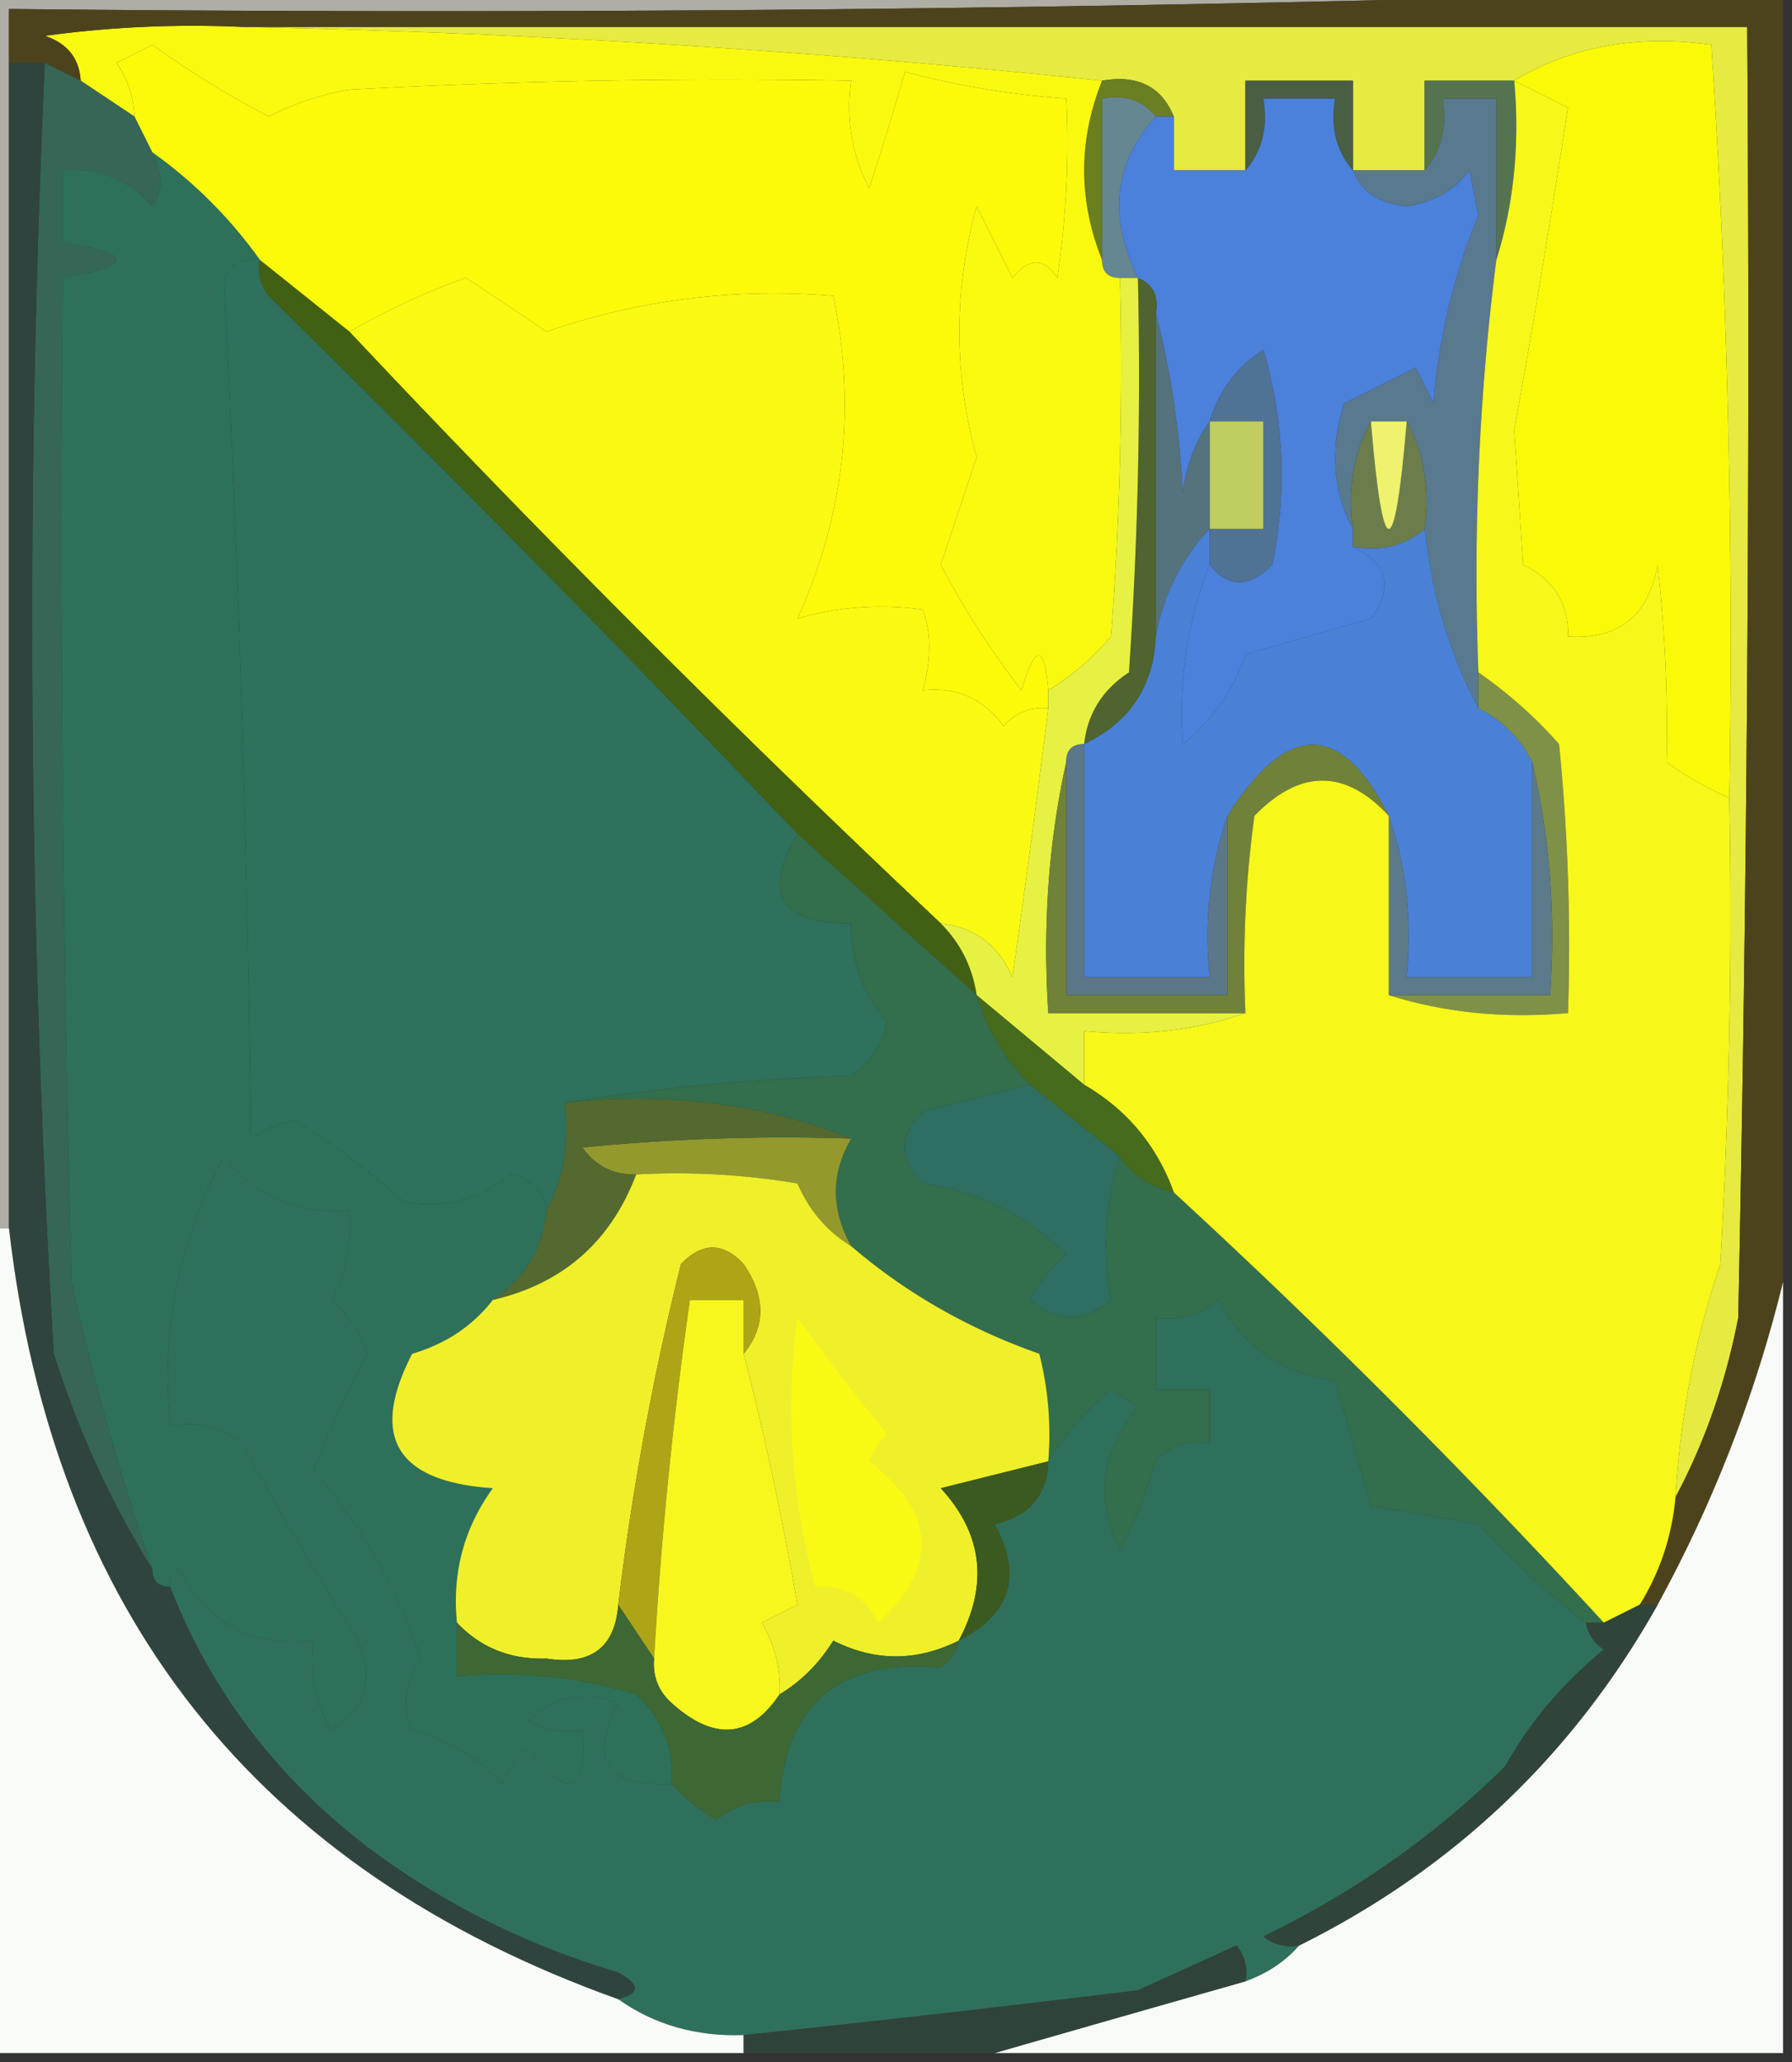 <svg xmlns="http://www.w3.org/2000/svg" width="100" height="115" style="shape-rendering:geometricPrecision;text-rendering:geometricPrecision;image-rendering:optimizeQuality;fill-rule:evenodd;clip-rule:evenodd"><rect width="100%" height="100%" fill="#333333" stroke="none"/><path style="opacity:1" fill="#b0ada4" d="M-.5-.5h96a2256.845 2256.845 0 0 1-95 1v68h-1v-69z"/><path style="opacity:1" fill="#e7ea40" d="M13.5 1.5h84c.167 24.002 0 48.002-.5 72-.701 3.61-1.868 6.942-3.5 10 .268-4.514 1.101-8.847 2.5-13 .5-8.66.666-17.327.5-26a510.672 510.672 0 0 0-1-42c-4.149-.58-7.816.086-11 2h-5v5h-4v-5h-6v5h-4v-3c-.683-1.676-2.017-2.343-4-2a573.45 573.45 0 0 0-48-3z"/><path style="opacity:1" fill="#495e42" d="M75.5 9.5c-.934-1.068-1.268-2.401-1-4h-4c.268 1.599-.066 2.932-1 4v-5h6v5z"/><path style="opacity:1" fill="#697f21" d="M61.5 4.5c1.983-.343 3.317.324 4 2h-1c-.709-.904-1.709-1.237-3-1v9c-1.333-3.333-1.333-6.667 0-10z"/><path style="opacity:1" fill="#fcf909" d="M58.5 38.5v1c-.996-.086-1.83.248-2.5 1-1.11-1.537-2.61-2.203-4.5-2 .466-1.701.466-3.201 0-4.5a16.603 16.603 0 0 0-7 .5c2.625-5.789 3.292-11.789 2-18-5.498-.452-10.832.215-16 2a283.046 283.046 0 0 0-4.5-3c-2.08.716-4.246 1.716-6.5 3l-5-4a25.635 25.635 0 0 0-6-6l-1-2a5.577 5.577 0 0 0-1-3l2-1a54.088 54.088 0 0 0 6.5 4A15.274 15.274 0 0 1 19.5 5c9.327-.5 18.66-.666 28-.5a9.865 9.865 0 0 0 1 6c.72-2.186 1.388-4.353 2-6.5 2.855.769 5.855 1.269 9 1.5a50.441 50.441 0 0 1-.5 10c-.741-1.14-1.575-1.14-2.5 0l-2-4c-1.28 4.686-1.28 9.353 0 14l-2 6a48.498 48.498 0 0 0 4.5 7c.78-2.597 1.28-2.597 1.5 0z"/><path style="opacity:1" fill="#658792" d="M64.5 6.5c-2.343 2.573-2.677 5.573-1 9h-1c-.667 0-1-.333-1-1v-9c1.291-.237 2.291.096 3 1z"/><path style="opacity:1" fill="#54744f" d="M84.5 4.5c.313 3.542-.02 6.875-1 10v-9h-3c.268 1.599-.066 2.932-1 4v-5h5z"/><path style="opacity:1" fill="#4b80db" d="M75.5 9.5c.47 1.194 1.47 1.86 3 2 1.495-.21 2.661-.876 3.5-2l.5 2.5A34.522 34.522 0 0 0 80 22.5l-1-2-4 2c-.796 2.538-.63 4.872.5 7v1c1.955.947 2.289 2.28 1 4l-7 2a10.505 10.505 0 0 1-3.5 5c-.243-3.533.257-6.867 1.5-10 1.042 1.291 2.208 1.291 3.5 0 .826-4.041.66-8.041-.5-12-1.484.967-2.484 2.3-3 4-.79 1.108-1.29 2.442-1.5 4-.179-3.525-.679-6.859-1.5-10 .172-.992-.162-1.658-1-2-1.677-3.427-1.343-6.427 1-9h1v3h4c.934-1.068 1.268-2.401 1-4h4c-.268 1.599.066 2.932 1 4z"/><path style="opacity:1" fill="#faf912" d="M58.5 39.5a929.973 929.973 0 0 1-2 15c-.783-1.788-2.116-2.788-4-3a770.293 770.293 0 0 1-33-33c2.254-1.284 4.42-2.284 6.5-3 1.497.977 2.997 1.977 4.5 3 5.168-1.785 10.502-2.452 16-2 1.292 6.211.625 12.211-2 18a16.603 16.603 0 0 1 7-.5c.466 1.299.466 2.799 0 4.5 1.89-.203 3.39.463 4.5 2 .67-.752 1.504-1.086 2.5-1z"/><path style="opacity:1" fill="#fafa08" d="M96.5 44.5a18.492 18.492 0 0 1-3.5-2 82.19 82.19 0 0 0-.5-11c-.504 2.842-2.171 4.175-5 4 .04-1.859-.794-3.192-2.5-4l-.5-7.5a698.823 698.823 0 0 0 3-18l-3-1.5c3.184-1.914 6.851-2.58 11-2a510.672 510.672 0 0 1 1 42z"/><path style="opacity:1" fill="#2e715c" d="M14.5 14.5a2.428 2.428 0 0 0 .5 2 1247.735 1247.735 0 0 1 29.5 30c-1.984 3.361-.984 5.028 3 5-.023 2.1.644 3.933 2 5.5-.26 1.261-.926 2.261-2 3-5.516.173-10.85.673-16 1.5.295 2.235-.039 4.235-1 6-.12-1.086-.787-1.753-2-2-1.837 1.433-3.837 1.933-6 1.5a43.75 43.75 0 0 0-6-4.5 4.938 4.938 0 0 0-2.5 1 1202.311 1202.311 0 0 0-1.5-48c.457-.797 1.124-1.13 2-1z"/><path style="opacity:1" fill="#4f7295" d="M67.5 31.5v-2h3v-6h-3c.516-1.7 1.516-3.033 3-4a24.558 24.558 0 0 1 .5 12c-1.292 1.291-2.458 1.291-3.5 0z"/><path style="opacity:1" fill="#f9f910" d="M13.5 1.5a573.45 573.45 0 0 1 48 3c-1.333 3.333-1.333 6.667 0 10 0 .667.333 1 1 1 .166 6.675 0 13.342-.5 20a14.692 14.692 0 0 1-3.5 3c-.22-2.597-.72-2.597-1.5 0a48.498 48.498 0 0 1-4.5-7l2-6c-1.28-4.647-1.28-9.314 0-14l2 4c.925-1.14 1.759-1.14 2.5 0 .498-3.317.665-6.65.5-10-3.145-.231-6.145-.731-9-1.5a167.296 167.296 0 0 1-2 6.5 9.865 9.865 0 0 1-1-6c-9.34-.166-18.673 0-28 .5A15.274 15.274 0 0 0 15 6.5a54.088 54.088 0 0 1-6.5-4l-2 1c.627.917.96 1.917 1 3l-3-2c-.077-1.25-.744-2.083-2-2.5a60.937 60.937 0 0 1 11-.5z"/><path style="opacity:1" fill="#4f642f" d="M63.5 15.5c.838.342 1.172 1.008 1 2v18c-.123 2.792-1.456 4.792-4 6 .185-1.696 1.019-3.03 2.5-4 .5-7.326.666-14.66.5-22z"/><path style="opacity:1" fill="#bfcd61" d="M67.5 23.5h3v6h-3v-6z"/><path style="opacity:1" fill="#58798e" d="M83.5 14.5a139.234 139.234 0 0 0-1 23v2c-1.619-3.048-2.619-6.381-3-10 .295-2.235-.039-4.235-1-6h-2c-.961 1.765-1.295 3.765-1 6-1.13-2.128-1.296-4.462-.5-7l4-2 1 2A34.522 34.522 0 0 1 82.5 12L82 9.5c-.839 1.124-2.005 1.79-3.5 2-1.53-.14-2.53-.806-3-2h4c.934-1.068 1.268-2.401 1-4h3v9z"/><path style="opacity:1" fill="#6c7d4c" d="M76.5 23.5c.667 8 1.333 8 2 0 .961 1.765 1.295 3.765 1 6-1.068.934-2.401 1.268-4 1v-1c-.295-2.235.039-4.235 1-6z"/><path style="opacity:1" fill="#eef26e" d="M76.5 23.5h2c-.667 8-1.333 8-2 0z"/><path style="opacity:1" fill="#54737c" d="M64.5 17.5c.821 3.141 1.321 6.475 1.5 10 .21-1.558.71-2.892 1.5-4v6c-1.56 1.656-2.56 3.656-3 6v-18z"/><path style="opacity:1" fill="#356656" d="m2.5 3.5 2 1 3 2 1 2c.587 1.267.587 2.267 0 3-1.342-1.505-3.008-2.172-5-2v4c4 .667 4 1.333 0 2-.167 18.67 0 37.336.5 56 1.2 5.433 2.7 10.767 4.5 16-2.287-3.652-4.12-7.652-5.5-12a691.607 691.607 0 0 1-.5-72z"/><path style="opacity:1" fill="#426013" d="m14.5 14.5 5 4a770.293 770.293 0 0 0 33 33c1.1 1.105 1.767 2.438 2 4l-10-9a1247.735 1247.735 0 0 0-29.5-30 2.428 2.428 0 0 1-.5-2z"/><path style="opacity:1" fill="#e6f141" d="M62.5 15.5h1c.166 7.34 0 14.674-.5 22-1.481.97-2.315 2.304-2.5 4-.667 0-1 .333-1 1-.986 4.47-1.32 9.137-1 14h11c-2.787.977-5.787 1.31-9 1v3l-6-5c-.233-1.562-.9-2.895-2-4 1.884.212 3.217 1.212 4 3a929.973 929.973 0 0 0 2-15v-1c1.294-.79 2.46-1.79 3.5-3 .5-6.658.666-13.325.5-20z"/><path style="opacity:1" fill="#4a81d7" d="M67.5 29.5v2c-1.243 3.133-1.743 6.467-1.5 10a10.505 10.505 0 0 0 3.5-5l7-2c1.289-1.72.955-3.053-1-4 1.599.268 2.932-.066 4-1 .381 3.619 1.381 6.952 3 10a6.541 6.541 0 0 1 3 3v12h-7c.31-3.213-.023-6.213-1-9-2.67-5.284-5.67-5.284-9 0-.977 2.787-1.31 5.787-1 9h-7v-13c2.544-1.208 3.877-3.208 4-6 .44-2.344 1.44-4.344 3-6z"/><path style="opacity:1" fill="#7f9147" d="M82.5 37.5a25.15 25.15 0 0 1 4.5 4c.5 4.989.666 9.989.5 15-3.542.313-6.875-.02-10-1h9c.318-4.532-.015-8.866-1-13a6.541 6.541 0 0 0-3-3v-2z"/><path style="opacity:1" fill="#4c431d" d="M95.5-.5h4v72a74.066 74.066 0 0 1-7 18h-1c1.13-1.815 1.796-3.815 2-6 1.632-3.058 2.799-6.39 3.5-10 .5-23.998.667-47.998.5-72h-84a60.937 60.937 0 0 0-11 .5c1.256.417 1.923 1.25 2 2.5l-2-1h-2v-3c31.838.332 63.504-.002 95-1z"/><path style="opacity:1" fill="#2d715a" d="M8.5 8.5a25.635 25.635 0 0 1 6 6c-.876-.13-1.543.203-2 1a1202.311 1202.311 0 0 1 1.5 48 4.938 4.938 0 0 1 2.5-1c2.09 1.3 4.09 2.8 6 4.5 2.163.433 4.163-.067 6-1.5 1.213.247 1.88.914 2 2-.221 2.164-1.221 3.83-3 5-1.122 1.447-2.622 2.447-4.5 3-2.394 4.635-.894 7.135 4.5 7.5-1.613 2.228-2.28 4.728-2 7.5v3a25.87 25.87 0 0 1 10 1c1.45 1.35 2.117 3.016 2 5-3.661.15-4.661-1.35-3-4.5-1.903-.774-3.57-.44-5 1 .948.483 1.948.65 3 .5.238 3.599-.762 3.933-3 1a4.452 4.452 0 0 0-1.5 2c-1.337-1.504-3.004-2.504-5-3-.595-1.399-.428-2.732.5-4-1.356-3.937-3.356-7.437-6-10.5a58.25 58.25 0 0 1 3-6.5 7.291 7.291 0 0 0-2-3 9.106 9.106 0 0 0 1-5c-2.908.238-5.242-.762-7-3-2.52 4.631-3.52 9.631-3 15 1.478-.262 2.811.071 4 1a206.02 206.02 0 0 0 6.5 11c.884 2.14.384 3.807-1.5 5-.952-1.545-1.285-3.212-1-5-3.423.372-5.923-.961-7.5-4-.399.228-.565.562-.5 1-.667 0-1-.333-1-1-1.8-5.233-3.3-10.567-4.5-16-.5-18.664-.667-37.33-.5-56 4-.667 4-1.333 0-2v-4c1.992-.172 3.658.495 5 2 .587-.733.587-1.733 0-3z"/><path style="opacity:1" fill="#5b7789" d="M60.5 41.5v13h7c-.31-3.213.023-6.213 1-9v10h-9v-13c0-.667.333-1 1-1z"/><path style="opacity:1" fill="#5b7a8a" d="M85.5 42.5c.985 4.134 1.318 8.468 1 13h-9v-10c.977 2.787 1.31 5.787 1 9h7v-12z"/><path style="opacity:1" fill="#70813a" d="M77.5 45.5c-2.44-2.62-4.94-2.62-7.5 0a60.94 60.94 0 0 0-.5 11h-11c-.32-4.863.014-9.53 1-14v13h9v-10c3.33-5.284 6.33-5.284 9 0z"/><path style="opacity:1" fill="#336e4d" d="m44.5 46.5 10 9a11.741 11.741 0 0 0 3 5l-6 1.5c-1.333 1.333-1.333 2.667 0 4 3.188.449 5.855 1.782 8 4a7.253 7.253 0 0 0-2 2.5c1.506 1.247 3.006 1.247 4.5 0-.518-2.723-.351-5.39.5-8 .722 1.051 1.722 1.718 3 2a407.431 407.431 0 0 1 24 24h-1a46.142 46.142 0 0 1-6-5.5l-6-1-2-7c-2.994-.406-5.161-1.906-6.5-4.5-1.011.837-2.178 1.17-3.5 1v4h3v3c-1.175-.219-2.175.114-3 1a29.789 29.789 0 0 1-2 5c-1.409-2.897-1.076-5.563 1-8l-1.5-1a16.8 16.8 0 0 0-3.5 4 18.436 18.436 0 0 0-.5-6c-3.938-1.381-7.438-3.381-10.5-6-1.141-2.049-1.141-4.049 0-6-4.896-1.946-10.23-2.613-16-2 5.15-.827 10.484-1.327 16-1.5 1.074-.739 1.74-1.739 2-3-1.356-1.567-2.023-3.4-2-5.5-3.984.028-4.984-1.639-3-5z"/><path style="opacity:1" fill="#f7f719" d="m84.5 4.5 3 1.5a698.823 698.823 0 0 1-3 18l.5 7.5c1.706.808 2.54 2.141 2.5 4 2.829.175 4.496-1.158 5-4 .41 3.604.577 7.27.5 11a18.492 18.492 0 0 0 3.5 2c.166 8.673 0 17.34-.5 26-1.399 4.153-2.232 8.486-2.5 13-.204 2.185-.87 4.185-2 6l-2 1a407.431 407.431 0 0 0-24-24c-.943-2.61-2.61-4.61-5-6v-3c3.213.31 6.213-.023 9-1a60.94 60.94 0 0 1 .5-11c2.56-2.62 5.06-2.62 7.5 0v10c3.125.98 6.458 1.313 10 1 .166-5.011 0-10.011-.5-15a25.15 25.15 0 0 0-4.5-4c-.299-7.753.034-15.42 1-23 .98-3.125 1.313-6.458 1-10z"/><path style="opacity:1" fill="#466b1d" d="m54.5 55.5 6 5c2.39 1.39 4.057 3.39 5 6-1.278-.282-2.278-.949-3-2a807.966 807.966 0 0 1-5-4 11.741 11.741 0 0 1-3-5z"/><path style="opacity:1" fill="#94992e" d="M47.5 63.5c-1.141 1.951-1.141 3.951 0 6-1.337-.815-2.337-1.981-3-3.5a40.936 40.936 0 0 0-9-.5c-1.256.039-2.256-.461-3-1.5 4.989-.5 9.989-.666 15-.5z"/><path style="opacity:1" fill="#536930" d="M31.5 61.5c5.77-.613 11.104.054 16 2-5.011-.166-10.011 0-15 .5.744 1.039 1.744 1.539 3 1.5-1.426 3.76-4.093 6.093-8 7 1.779-1.17 2.779-2.836 3-5 .961-1.765 1.295-3.765 1-6z"/><path style="opacity:1" fill="#2e6f62" d="M57.5 60.5a807.966 807.966 0 0 0 5 4c-.851 2.61-1.018 5.277-.5 8-1.494 1.247-2.994 1.247-4.5 0a7.253 7.253 0 0 1 2-2.5c-2.145-2.218-4.812-3.551-8-4-1.333-1.333-1.333-2.667 0-4l6-1.5z"/><path style="opacity:1" fill="#eff02a" d="M35.5 65.5a40.936 40.936 0 0 1 9 .5c.663 1.519 1.663 2.685 3 3.5 3.062 2.619 6.562 4.619 10.5 6 .495 1.973.662 3.973.5 6l-6 1.5c2.338 2.542 2.672 5.375 1 8.5-2.344 1.172-4.677 1.172-7 0-.788 1.27-1.788 2.27-3 3a6.845 6.845 0 0 0-1-4l2-1a177.872 177.872 0 0 0-3-14c1.235-1.517 1.235-3.184 0-5-1.15-1.231-2.317-1.231-3.5 0a155.613 155.613 0 0 0-3.5 19c-.185 2.39-1.518 3.39-4 3-2.014.064-3.68-.603-5-2-.28-2.772.387-5.272 2-7.5-5.394-.365-6.894-2.865-4.5-7.5 1.878-.553 3.378-1.553 4.5-3 3.907-.907 6.574-3.24 8-7z"/><path style="opacity:1" fill="#ada516" d="M41.5 75.5v-3h-3a238.11 238.11 0 0 0-2 20l-2-3c.766-6.366 1.932-12.7 3.5-19 1.183-1.231 2.35-1.231 3.5 0 1.235 1.816 1.235 3.483 0 5z"/><path style="opacity:1" fill="#2f443e" d="M.5 3.5h2a691.607 691.607 0 0 0 .5 72c1.38 4.348 3.213 8.348 5.5 12 0 .667.333 1 1 1 2.245 5.766 5.912 10.6 11 14.5 4.174 3.139 8.84 5.472 14 7 1.238.69 1.238 1.19 0 1.5-20.205-7.216-31.538-21.55-34-43v-65z"/><path style="opacity:1" fill="#2f705c" d="M37.5 99.5c.672.767 1.505 1.434 2.5 2 1.011-.837 2.178-1.17 3.5-1 .345-5.502 3.345-8.002 9-7.5.556-.383.89-.883 1-1.5 2.91-1.473 3.577-3.64 2-6.5 1.926-.422 2.926-1.59 3-3.5a16.8 16.8 0 0 1 3.5-4l1.5 1c-2.076 2.437-2.409 5.103-1 8a29.789 29.789 0 0 0 2-5c.825-.886 1.825-1.219 3-1v-3h-3v-4c1.322.17 2.489-.163 3.5-1 1.339 2.594 3.506 4.094 6.5 4.5l2 7 6 1a46.142 46.142 0 0 0 6 5.5c.11.617.444 1.117 1 1.5-2.283 1.865-4.116 4.032-5.5 6.5-3.877 3.85-8.377 7.017-13.5 9.5a2.429 2.429 0 0 0 2 .5c-.79.901-1.79 1.568-3 2a2.427 2.427 0 0 0-.5-2c-1.816.829-3.65 1.663-5.5 2.5-7.472.918-14.806 1.751-22 2.5-2.652.09-4.986-.576-7-2 1.238-.31 1.238-.81 0-1.5-5.16-1.528-9.826-3.861-14-7-5.088-3.9-8.755-8.734-11-14.5-.065-.438.101-.772.5-1 1.577 3.039 4.077 4.372 7.5 4-.285 1.788.048 3.455 1 5 1.884-1.193 2.384-2.86 1.5-5a206.02 206.02 0 0 1-6.5-11c-1.189-.929-2.522-1.262-4-1-.52-5.369.48-10.369 3-15 1.758 2.238 4.092 3.238 7 3a9.106 9.106 0 0 1-1 5 7.291 7.291 0 0 1 2 3 58.25 58.25 0 0 0-3 6.5c2.644 3.063 4.644 6.563 6 10.5-.928 1.268-1.095 2.601-.5 4 1.996.496 3.663 1.496 5 3a4.452 4.452 0 0 1 1.5-2c2.238 2.933 3.238 2.599 3-1a4.932 4.932 0 0 1-3-.5c1.43-1.44 3.097-1.774 5-1-1.661 3.15-.661 4.65 3 4.5z"/><path style="opacity:1" fill="#f7f71d" d="M41.5 75.5a177.872 177.872 0 0 1 3 14l-2 1a6.845 6.845 0 0 1 1 4c-1.64 2.442-3.64 2.609-6 .5-.752-.67-1.086-1.504-1-2.5a238.11 238.11 0 0 1 2-20h3v3z"/><path style="opacity:1" fill="#3b5a20" d="M58.5 81.5c-.074 1.91-1.074 3.078-3 3.5 1.577 2.86.91 5.027-2 6.5 1.672-3.125 1.338-5.958-1-8.5l6-1.5z"/><path style="opacity:1" fill="#f8faf7" d="M99.5 71.5v43h-44c4.563-1.311 9.23-2.644 14-4 1.21-.432 2.21-1.099 3-2 8.614-4.281 15.28-10.614 20-19a74.066 74.066 0 0 0 7-18z"/><path style="opacity:1" fill="#f9fa13" d="M44.5 73.5c1.57 2.153 3.237 4.32 5 6.5-.457.414-.79.914-1 1.5 3.727 2.861 3.894 5.861.5 9-.71-1.473-1.876-2.14-3.5-2-1.347-5.028-1.68-10.028-1-15z"/><path style="opacity:1" fill="#f8fbf8" d="M-.5 68.5h1c2.462 21.45 13.795 35.784 34 43 2.014 1.424 4.348 2.09 7 2v1h-42v-46z"/><path style="opacity:1" fill="#30443a" d="M91.5 89.5h1c-4.72 8.386-11.386 14.719-20 19a2.429 2.429 0 0 1-2-.5c5.123-2.483 9.623-5.65 13.5-9.5 1.384-2.468 3.217-4.635 5.5-6.5-.556-.383-.89-.883-1-1.5h1l2-1z"/><path style="opacity:1" fill="#3d6833" d="m34.5 89.5 2 3c-.086.996.248 1.83 1 2.5 2.36 2.109 4.36 1.942 6-.5 1.212-.73 2.212-1.73 3-3 2.323 1.172 4.656 1.172 7 0-.11.617-.444 1.117-1 1.5-5.655-.502-8.655 1.998-9 7.5-1.322-.17-2.489.163-3.5 1-.995-.566-1.828-1.233-2.5-2 .117-1.984-.55-3.65-2-5a25.87 25.87 0 0 0-10-1v-3c1.32 1.397 2.986 2.064 5 2 2.482.39 3.815-.61 4-3z"/><path style="opacity:1" fill="#30433b" d="M69.5 110.5c-4.77 1.356-9.437 2.689-14 4h-14v-1c7.194-.749 14.528-1.582 22-2.5 1.85-.837 3.684-1.671 5.5-2.5.464.594.631 1.261.5 2z"/></svg>